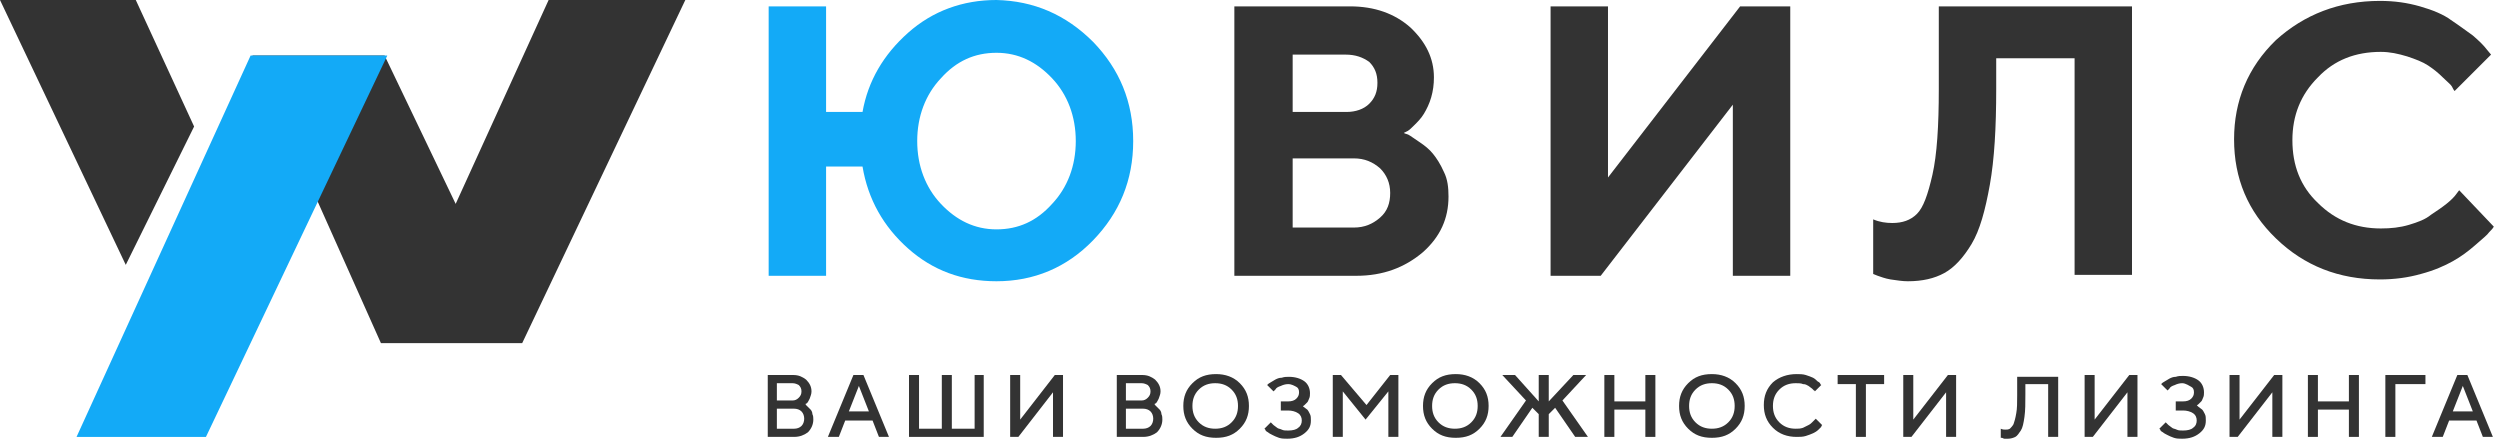 <svg width="281" height="50" viewBox="0 0 281 50" fill="none" xmlns="http://www.w3.org/2000/svg">
<g clip-path="url(#clip0_1_2)">
<path d="M0 0H15.262L21.818 14.221L14.136 29.771L0 0Z" fill="#333333"/>
<path d="M61.665 0L51.217 22.917L43.227 6.241H28.374L42.817 38.569H58.694L77.03 0H61.665Z" fill="#333333"/>
<path d="M43.534 6.241H28.169L8.604 49.108H23.149L43.534 6.241Z" fill="#13AAF7"/>
<path d="M122.864 4.706C125.835 7.775 127.371 11.458 127.371 15.857C127.371 20.257 125.835 23.94 122.864 27.009C119.893 30.078 116.206 31.613 112.006 31.613C108.114 31.613 104.836 30.385 102.07 27.93C99.305 25.474 97.563 22.405 96.948 18.722H92.852V30.999H86.398V0.716H92.852V12.584H96.948C97.563 9.105 99.305 6.138 102.07 3.683C104.836 1.228 108.216 0 112.006 0C116.206 0.102 119.791 1.637 122.864 4.706ZM118.255 22.917C119.996 21.075 120.918 18.62 120.918 15.857C120.918 13.095 119.996 10.64 118.255 8.798C116.513 6.957 114.464 5.934 112.006 5.934C109.548 5.934 107.499 6.855 105.758 8.798C104.017 10.64 103.095 13.095 103.095 15.857C103.095 18.62 104.017 21.075 105.758 22.917C107.499 24.758 109.548 25.781 112.006 25.781C114.464 25.781 116.513 24.86 118.255 22.917Z" fill="#13AAF7"/>
<path d="M152.467 30.999H138.741V0.716H151.749C154.515 0.716 156.769 1.535 158.51 3.069C160.252 4.706 161.173 6.548 161.173 8.696C161.173 9.514 161.071 10.231 160.866 10.947C160.661 11.663 160.354 12.277 160.047 12.788C159.739 13.3 159.33 13.709 159.022 14.016C158.715 14.323 158.408 14.63 158.203 14.732L157.793 14.937C157.895 15.039 158.101 15.039 158.305 15.141C158.51 15.244 158.92 15.551 159.535 15.96C160.149 16.369 160.661 16.778 161.071 17.29C161.481 17.801 161.89 18.415 162.3 19.336C162.71 20.154 162.812 21.075 162.812 22.098C162.812 24.554 161.89 26.6 159.944 28.339C157.895 30.078 155.437 30.999 152.467 30.999ZM151.237 6.138H145.296V12.584H151.34C152.364 12.584 153.286 12.277 153.901 11.663C154.515 11.049 154.823 10.333 154.823 9.31C154.823 8.287 154.515 7.571 153.901 6.957C153.183 6.445 152.364 6.138 151.237 6.138ZM145.296 25.577H152.159C153.389 25.577 154.311 25.167 155.13 24.451C155.949 23.735 156.257 22.814 156.257 21.689C156.257 20.564 155.847 19.643 155.13 18.927C154.311 18.21 153.389 17.801 152.159 17.801H145.296V25.577Z" fill="#333333"/>
<path d="M201.225 30.999H194.771V11.765L179.919 30.999H174.285V0.716H180.738V19.95L195.591 0.716H201.225V30.999Z" fill="#333333"/>
<path d="M239.637 0.716V30.897H233.184V6.548H224.374V10.026C224.374 14.323 224.17 17.904 223.658 20.768C223.145 23.633 222.531 25.884 221.609 27.418C220.687 28.953 219.663 30.078 218.536 30.692C217.409 31.306 216.077 31.613 214.439 31.613C213.824 31.613 213.209 31.51 212.492 31.408C211.878 31.306 211.366 31.101 211.058 30.999L210.546 30.794V24.656C211.263 24.963 211.98 25.065 212.697 25.065C213.824 25.065 214.746 24.758 215.463 24.042C216.18 23.326 216.692 21.894 217.205 19.643C217.717 17.392 217.921 14.118 217.921 10.026V0.716H239.637Z" fill="#333333"/>
<path d="M267.499 0.102C269.138 0.102 270.572 0.307 272.006 0.716C273.44 1.125 274.669 1.637 275.489 2.251C276.411 2.864 277.23 3.478 277.947 3.99C278.664 4.604 279.177 5.115 279.483 5.524L279.995 6.138L275.899 10.23C275.796 10.128 275.694 9.923 275.591 9.719C275.489 9.514 275.079 9.207 274.567 8.696C274.055 8.184 273.542 7.775 272.928 7.366C272.314 6.957 271.494 6.65 270.572 6.343C269.548 6.036 268.626 5.831 267.602 5.831C264.733 5.831 262.377 6.752 260.533 8.696C258.587 10.64 257.665 12.993 257.665 15.755C257.665 18.619 258.587 20.973 260.533 22.814C262.48 24.758 264.836 25.679 267.602 25.679C268.728 25.679 269.752 25.576 270.777 25.27C271.801 24.963 272.62 24.656 273.235 24.144C273.85 23.735 274.464 23.326 274.977 22.916C275.489 22.507 275.898 22.098 276.103 21.791L276.411 21.382L280.303 25.474C280.201 25.679 279.995 25.883 279.791 26.088C279.586 26.395 279.073 26.804 278.255 27.52C277.435 28.236 276.615 28.85 275.693 29.362C274.772 29.873 273.645 30.385 272.108 30.794C270.674 31.203 269.138 31.408 267.499 31.408C262.889 31.408 258.997 29.873 255.822 26.804C252.646 23.735 251.11 20.052 251.11 15.653C251.11 11.356 252.646 7.57 255.822 4.501C258.997 1.637 262.889 0.102 267.499 0.102Z" fill="#333333"/>
<path d="M89.266 49.107H86.296V42.151H89.164C89.778 42.151 90.188 42.355 90.598 42.662C91.008 43.071 91.212 43.48 91.212 43.992C91.212 44.299 91.11 44.504 91.008 44.81C90.905 45.015 90.802 45.22 90.7 45.322L90.496 45.424C90.496 45.424 90.598 45.424 90.598 45.527C90.598 45.527 90.7 45.629 90.802 45.731C90.905 45.834 91.008 45.936 91.11 46.038C91.212 46.14 91.314 46.345 91.314 46.55C91.417 46.754 91.417 46.959 91.417 47.163C91.417 47.675 91.212 48.187 90.802 48.596C90.393 48.903 89.881 49.107 89.266 49.107ZM89.061 43.071H87.32V45.015H89.061C89.368 45.015 89.573 44.913 89.778 44.708C89.983 44.504 90.086 44.299 90.086 43.992C90.086 43.685 89.983 43.48 89.778 43.276C89.573 43.173 89.368 43.071 89.061 43.071ZM87.32 48.187H89.266C89.573 48.187 89.881 48.084 90.086 47.88C90.29 47.675 90.393 47.368 90.393 47.061C90.393 46.754 90.29 46.447 90.086 46.243C89.881 46.038 89.573 45.936 89.266 45.936H87.32V48.187Z" fill="#333333"/>
<path d="M93.055 49.107L95.924 42.151H97.051L99.919 49.107H98.792L98.075 47.266H95.002L94.285 49.107H93.055ZM96.539 43.378L95.411 46.243H97.665L96.539 43.378Z" fill="#333333"/>
<path d="M110.571 42.151V49.107H102.172V42.151H103.299V48.187H105.86V42.151H106.986V48.187H109.547V42.151H110.571Z" fill="#333333"/>
<path d="M119.483 49.107H118.357V44.094L114.464 49.107H113.542V42.151H114.669V47.163L118.561 42.151H119.483V49.107Z" fill="#333333"/>
<path d="M128.498 49.107H125.527V42.151H128.395C129.01 42.151 129.42 42.355 129.83 42.662C130.239 43.071 130.444 43.48 130.444 43.992C130.444 44.299 130.342 44.504 130.239 44.81C130.136 45.015 130.034 45.22 129.932 45.322L129.727 45.424C129.727 45.424 129.83 45.424 129.83 45.527C129.83 45.527 129.932 45.629 130.034 45.731C130.136 45.834 130.239 45.936 130.342 46.038C130.444 46.14 130.546 46.345 130.546 46.55C130.648 46.754 130.648 46.959 130.648 47.163C130.648 47.675 130.444 48.187 130.034 48.596C129.624 48.903 129.112 49.107 128.498 49.107ZM128.293 43.071H126.552V45.015H128.293C128.6 45.015 128.805 44.913 129.01 44.708C129.214 44.504 129.317 44.299 129.317 43.992C129.317 43.685 129.214 43.48 129.01 43.276C128.805 43.173 128.6 43.071 128.293 43.071ZM126.552 48.187H128.498C128.805 48.187 129.112 48.084 129.317 47.88C129.522 47.675 129.624 47.368 129.624 47.061C129.624 46.754 129.522 46.447 129.317 46.243C129.112 46.038 128.805 45.936 128.498 45.936H126.552V48.187Z" fill="#333333"/>
<path d="M134.029 48.187C133.312 47.471 133.005 46.652 133.005 45.629C133.005 44.606 133.312 43.788 134.029 43.072C134.746 42.355 135.565 42.048 136.692 42.048C137.717 42.048 138.639 42.355 139.355 43.072C140.072 43.788 140.38 44.606 140.38 45.629C140.38 46.652 140.072 47.471 139.355 48.187C138.639 48.903 137.819 49.21 136.692 49.21C135.565 49.21 134.746 48.903 134.029 48.187ZM134.746 43.788C134.233 44.299 134.029 44.913 134.029 45.629C134.029 46.345 134.233 46.959 134.746 47.471C135.258 47.982 135.873 48.187 136.589 48.187C137.307 48.187 137.921 47.982 138.433 47.471C138.945 46.959 139.151 46.345 139.151 45.629C139.151 44.913 138.945 44.299 138.433 43.788C137.921 43.276 137.307 43.072 136.589 43.072C135.873 43.072 135.258 43.276 134.746 43.788Z" fill="#333333"/>
<path d="M146.116 45.425C146.116 45.425 146.218 45.425 146.218 45.527C146.32 45.527 146.423 45.629 146.526 45.732C146.628 45.834 146.833 45.936 146.936 46.038C147.038 46.141 147.14 46.345 147.242 46.55C147.345 46.755 147.345 46.959 147.345 47.266C147.345 47.88 147.14 48.289 146.628 48.698C146.116 49.108 145.502 49.312 144.682 49.312C144.374 49.312 144.067 49.312 143.76 49.21C143.452 49.108 143.248 49.005 143.043 48.903C142.838 48.801 142.633 48.698 142.53 48.596C142.326 48.494 142.223 48.392 142.223 48.289L142.121 48.187L142.838 47.471C142.838 47.471 142.838 47.471 142.94 47.573C142.94 47.573 143.043 47.675 143.145 47.778C143.248 47.88 143.452 47.982 143.555 48.085C143.658 48.187 143.862 48.187 144.067 48.289C144.272 48.392 144.477 48.392 144.784 48.392C145.296 48.392 145.706 48.289 145.911 48.085C146.218 47.88 146.32 47.573 146.32 47.266C146.32 46.959 146.218 46.652 145.911 46.448C145.604 46.243 145.194 46.141 144.784 46.141H143.964V45.118H144.784C145.194 45.118 145.502 45.015 145.706 44.811C145.911 44.606 146.014 44.402 146.014 44.095C146.014 43.788 145.911 43.583 145.706 43.481C145.502 43.379 145.194 43.174 144.784 43.174C144.477 43.174 144.17 43.276 143.964 43.379C143.658 43.481 143.452 43.583 143.35 43.788L143.145 43.992L142.428 43.276L142.53 43.174C142.53 43.174 142.633 43.072 142.838 42.969C143.043 42.867 143.145 42.765 143.35 42.662C143.555 42.56 143.76 42.458 144.067 42.458C144.374 42.355 144.58 42.355 144.886 42.355C145.604 42.355 146.218 42.56 146.628 42.867C147.038 43.174 147.242 43.685 147.242 44.197C147.242 44.402 147.242 44.606 147.14 44.811C147.038 45.015 147.038 45.118 146.936 45.22C146.833 45.322 146.73 45.425 146.628 45.527C146.526 45.629 146.423 45.629 146.423 45.732L146.116 45.425Z" fill="#333333"/>
<path d="M153.594 45.527L156.257 42.151H157.179V49.107H156.052V43.992L153.491 47.163L150.93 43.992V49.107H149.804V42.151H150.726L153.594 45.527Z" fill="#333333"/>
<path d="M160.969 48.187C160.252 47.471 159.945 46.652 159.945 45.629C159.945 44.606 160.252 43.788 160.969 43.072C161.686 42.355 162.505 42.048 163.633 42.048C164.657 42.048 165.579 42.355 166.295 43.072C167.013 43.788 167.32 44.606 167.32 45.629C167.32 46.652 167.013 47.471 166.295 48.187C165.579 48.903 164.759 49.21 163.633 49.21C162.505 49.21 161.686 48.903 160.969 48.187ZM161.686 43.788C161.173 44.299 160.969 44.913 160.969 45.629C160.969 46.345 161.173 46.959 161.686 47.471C162.198 47.982 162.813 48.187 163.53 48.187C164.247 48.187 164.861 47.982 165.373 47.471C165.886 46.959 166.091 46.345 166.091 45.629C166.091 44.913 165.886 44.299 165.373 43.788C164.861 43.276 164.247 43.072 163.53 43.072C162.813 43.072 162.198 43.276 161.686 43.788Z" fill="#333333"/>
<path d="M172.953 49.107V46.55L172.236 45.834L169.983 49.107H168.651L171.52 45.015L168.856 42.151H170.29L172.953 45.117V42.151H174.08V45.117L176.846 42.151H178.28L175.617 45.015L178.485 49.107H177.051L174.797 45.834L174.08 46.55V49.107H172.953Z" fill="#333333"/>
<path d="M186.065 42.151V49.107H184.938V46.038H181.455V49.107H180.329V42.151H181.455V45.117H184.938V42.151H186.065Z" fill="#333333"/>
<path d="M189.752 48.187C189.036 47.471 188.728 46.652 188.728 45.629C188.728 44.606 189.036 43.788 189.752 43.072C190.47 42.355 191.289 42.048 192.416 42.048C193.44 42.048 194.362 42.355 195.079 43.072C195.796 43.788 196.103 44.606 196.103 45.629C196.103 46.652 195.796 47.471 195.079 48.187C194.362 48.903 193.542 49.21 192.416 49.21C191.289 49.21 190.47 48.903 189.752 48.187ZM190.572 43.788C190.06 44.299 189.855 44.913 189.855 45.629C189.855 46.345 190.06 46.959 190.572 47.471C191.084 47.982 191.698 48.187 192.416 48.187C193.133 48.187 193.747 47.982 194.26 47.471C194.772 46.959 194.977 46.345 194.977 45.629C194.977 44.913 194.772 44.299 194.26 43.788C193.747 43.276 193.133 43.072 192.416 43.072C191.698 43.072 191.084 43.276 190.572 43.788Z" fill="#333333"/>
<path d="M201.942 42.048C202.249 42.048 202.658 42.048 202.966 42.151C203.273 42.253 203.58 42.355 203.786 42.458C203.99 42.56 204.195 42.764 204.298 42.867C204.502 42.969 204.605 43.071 204.605 43.174L204.708 43.276L203.99 43.992C203.99 43.992 203.99 43.89 203.888 43.89C203.888 43.89 203.786 43.788 203.683 43.685C203.58 43.583 203.376 43.481 203.273 43.378C203.068 43.276 202.966 43.174 202.658 43.174C202.454 43.071 202.146 43.072 201.839 43.072C201.122 43.072 200.508 43.276 199.995 43.788C199.483 44.299 199.278 44.913 199.278 45.629C199.278 46.345 199.483 46.959 199.995 47.471C200.508 47.982 201.122 48.187 201.839 48.187C202.146 48.187 202.352 48.187 202.658 48.084C202.864 47.982 203.068 47.88 203.273 47.778C203.478 47.675 203.58 47.573 203.683 47.471C203.786 47.368 203.888 47.266 203.99 47.164L204.092 47.061L204.81 47.778C204.81 47.778 204.708 47.88 204.708 47.982C204.605 48.084 204.502 48.187 204.4 48.289C204.195 48.494 203.99 48.596 203.786 48.698C203.58 48.801 203.273 48.903 202.966 49.005C202.658 49.108 202.249 49.108 201.942 49.108C200.917 49.108 199.995 48.801 199.278 48.084C198.561 47.368 198.254 46.55 198.254 45.527C198.254 44.504 198.561 43.685 199.278 42.969C199.995 42.355 200.917 42.048 201.942 42.048Z" fill="#333333"/>
<path d="M206.448 42.151H211.775V43.173H209.727V49.107H208.6V43.173H206.551V42.151H206.448Z" fill="#333333"/>
<path d="M219.867 49.107H218.741V44.094L214.848 49.107H213.927V42.151H215.053V47.163L218.945 42.151H219.867V49.107Z" fill="#333333"/>
<path d="M231.339 42.151V49.107H230.213V43.173H227.652V44.299C227.652 45.322 227.652 46.14 227.55 46.857C227.447 47.573 227.345 48.084 227.14 48.391C226.935 48.698 226.73 49.005 226.525 49.107C226.32 49.21 226.013 49.312 225.706 49.312C225.604 49.312 225.501 49.312 225.296 49.312C225.194 49.312 225.092 49.21 224.989 49.21H224.886V48.187C225.092 48.289 225.296 48.289 225.398 48.289C225.604 48.289 225.706 48.289 225.911 48.187C226.013 48.084 226.218 47.88 226.32 47.675C226.423 47.368 226.525 47.061 226.628 46.447C226.73 45.936 226.73 45.22 226.73 44.401V42.355H231.339V42.151Z" fill="#333333"/>
<path d="M240.252 49.107H239.124V44.094L235.232 49.107H234.311V42.151H235.437V47.163L239.33 42.151H240.252V49.107Z" fill="#333333"/>
<path d="M246.705 45.424C246.705 45.424 246.807 45.424 246.807 45.526C246.91 45.526 247.012 45.629 247.114 45.731C247.217 45.833 247.422 45.936 247.524 46.038C247.626 46.14 247.729 46.345 247.832 46.55C247.934 46.754 247.934 46.959 247.934 47.266C247.934 47.88 247.729 48.289 247.217 48.698C246.705 49.107 246.09 49.312 245.27 49.312C244.964 49.312 244.656 49.312 244.348 49.209C244.042 49.107 243.836 49.005 243.632 48.903C243.426 48.8 243.222 48.698 243.12 48.596C242.914 48.493 242.812 48.391 242.812 48.289L242.71 48.186L243.426 47.47C243.426 47.47 243.427 47.47 243.53 47.573C243.53 47.573 243.632 47.675 243.734 47.777C243.836 47.88 244.042 47.982 244.144 48.084C244.246 48.186 244.452 48.186 244.656 48.289C244.861 48.391 245.066 48.391 245.373 48.391C245.885 48.391 246.295 48.289 246.5 48.084C246.807 47.88 246.91 47.573 246.91 47.266C246.91 46.959 246.807 46.652 246.5 46.447C246.192 46.243 245.783 46.14 245.373 46.14H244.554V45.117H245.373C245.783 45.117 246.09 45.015 246.295 44.81C246.5 44.606 246.602 44.401 246.602 44.094C246.602 43.787 246.5 43.583 246.295 43.48C246.09 43.378 245.68 43.071 245.27 43.071C244.964 43.071 244.656 43.173 244.451 43.276C244.144 43.378 243.939 43.48 243.836 43.685L243.632 43.889L242.914 43.173L243.017 43.071C243.017 43.071 243.12 42.969 243.324 42.866C243.53 42.764 243.632 42.662 243.836 42.559C244.042 42.457 244.246 42.355 244.554 42.355C244.861 42.253 245.066 42.253 245.373 42.253C246.09 42.253 246.705 42.457 247.114 42.764C247.524 43.071 247.729 43.583 247.729 44.094C247.729 44.299 247.729 44.503 247.626 44.708C247.524 44.913 247.524 45.015 247.422 45.117C247.319 45.219 247.217 45.322 247.114 45.424C247.012 45.526 246.91 45.526 246.91 45.629L246.705 45.424Z" fill="#333333"/>
<path d="M256.539 49.107H255.411V44.094L251.519 49.107H250.598V42.151H251.724V47.163L255.617 42.151H256.539V49.107Z" fill="#333333"/>
<path d="M265.142 42.151V49.107H264.016V46.038H260.533V49.107H259.407V42.151H260.533V45.117H264.016V42.151H265.142Z" fill="#333333"/>
<path d="M268.114 49.107V42.151H272.62V43.173H269.24V49.107H268.114Z" fill="#333333"/>
<path d="M273.337 49.107L276.205 42.151H277.332L280.2 49.107H279.074L278.356 47.266H275.283L274.566 49.107H273.337ZM276.82 43.378L275.693 46.243H277.946L276.82 43.378Z" fill="#333333"/>
</g>
<defs>
<clipPath id="clip0_1_2">
<rect width="280.303" height="50" fill="white"/>
</clipPath>
</defs>
</svg>
